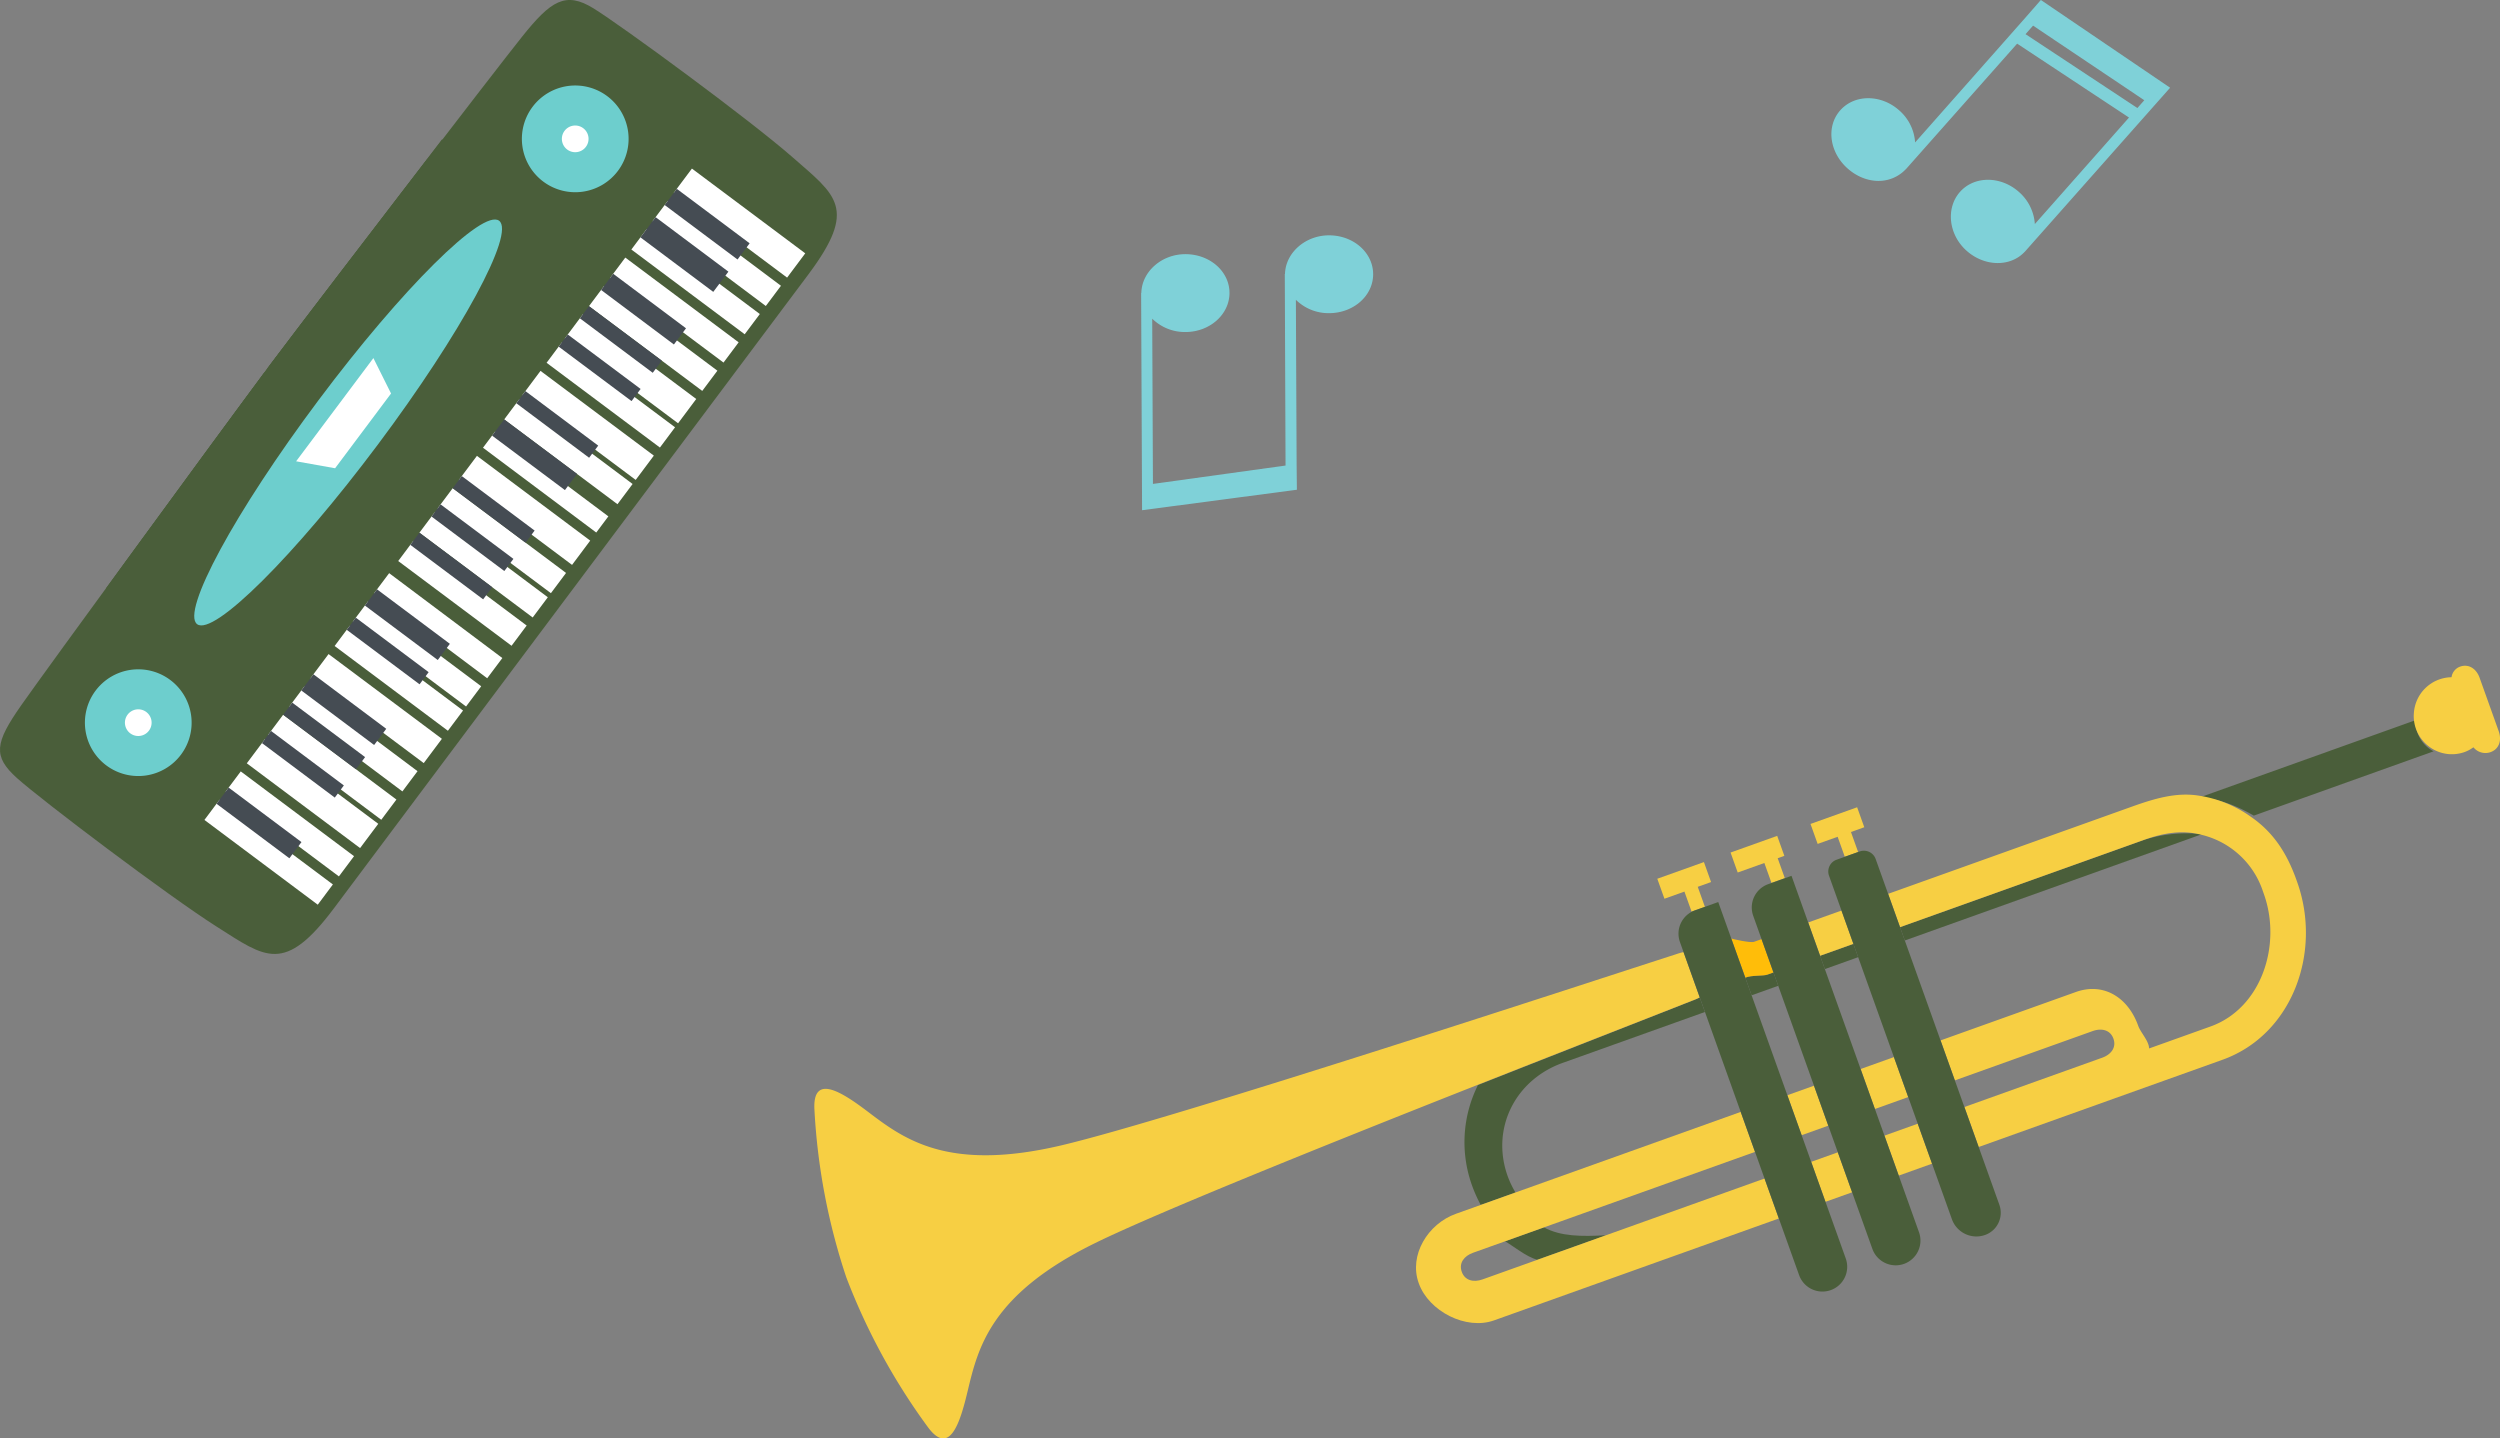 <svg xmlns="http://www.w3.org/2000/svg" width="528" height="303.798" viewBox="0 0 528 303.798"><rect x="0" y="0" width="528" height="303.798" fill="#808080" stroke="none"/><defs><style>.a{fill:none;}.b{fill:#4a5e3a;}.c{fill:#f7cf43;}.d{fill:#ffbd09;}.e{fill:#6dcecd;}.f{fill:#fff;}.g{fill:#454c53;}.h{fill:#7fd1d8;}</style></defs><g transform="translate(-534.023 -295.704)"><g transform="translate(706.011 436.31)"><rect class="a" width="7.471" height="5.977" transform="translate(223.993 93.611) rotate(-19.685)"/><rect class="a" width="5.977" height="5.977" transform="translate(208.517 99.148) rotate(-19.685)"/><rect class="a" width="5.977" height="22.414" transform="translate(197.946 69.603) rotate(-19.685)"/><path class="a" d="M890.169,430.628l.186.522c3.854,10.772-.489,24.159-11.263,28.014l-12.969,4.64c-.026-1.578-1.791-3.366-2.286-4.749l-.027-.075c-2.11-5.9-7.257-9.21-13.153-7.1L822.078,462.1,814.527,441l62.766-22.455C883.2,419.6,887.828,424.088,890.169,430.628Z" transform="translate(-584.222 -382.974)"/><path class="a" d="M855.395,449.236c.668,1.87-.511,3.356-2.379,4.026l-29.1,10.412-2.014-5.628L851,447.634C852.871,446.965,854.726,447.369,855.395,449.236Z" transform="translate(-581.021 -370.475)"/><rect class="a" width="7.471" height="22.414" transform="translate(213.423 64.066) rotate(-19.685)"/><path class="a" d="M758.043,482.852a20.1,20.1,0,0,1-1.649-3.441c-3.6-10.052,1.565-20.334,11.617-23.931l30.045-10.749,7.551,21.1Z" transform="translate(-609.958 -371.605)"/><path class="a" d="M774.493,482.939c-5.255.293-9.58.254-13.107-1.659l44.577-15.948,2.012,5.628Z" transform="translate(-607.294 -362.66)"/><path class="a" d="M753.736,486.548c-1.872.67-3.723.268-4.392-1.6s.508-3.356,2.378-4.026l6.768-2.421c1.71.975,4.337,3.21,6.8,3.917Z" transform="translate(-612.605 -356.943)"/><rect class="b" width="7.471" height="2.989" transform="translate(212.416 61.252) rotate(-19.685)"/><path class="b" d="M776.977,478.111,762.459,483.3c-2.458-.707-5.086-2.942-6.8-3.917l8.206-2.936C767.4,478.365,771.723,478.4,776.977,478.111Z" transform="translate(-609.779 -357.832)"/><path class="b" d="M857.883,418.122l45.834-16.4c-.4.142-.078,1.728.3,2.8a7.051,7.051,0,0,0,3.368,3.826l-37.974,13.586C866.039,419.965,861.948,418.256,857.883,418.122Z" transform="translate(-565.397 -390.278)"/><path class="b" d="M877.6,418.588l-62.766,22.455-1.007-2.814L865.3,419.813A29.806,29.806,0,0,1,877.6,418.588Z" transform="translate(-584.526 -383.017)"/><path class="b" d="M796.988,438.908,798,441.722l-5.628,2.014-1.333-3.726c1.384-.568,3.758-.316,4.66-.638Z" transform="translate(-594.421 -374.133)"/><path class="b" d="M799.369,442.585l1.1,3.078-30.045,10.749c-10.052,3.6-15.212,13.879-11.617,23.931a20.1,20.1,0,0,0,1.649,3.441l-7.34,2.626a29.559,29.559,0,0,1-1.809-4.029,26.958,26.958,0,0,1,1.225-21.282c21.2-8.37,39-15.33,45.274-17.818A11.436,11.436,0,0,0,799.369,442.585Z" transform="translate(-612.373 -372.537)"/><path class="c" d="M665.353,469.7c7.6,5.766,16.849,12.631,40.622,7.063s114.085-35.305,129.9-40.376a14.029,14.029,0,0,1,1.639-.476l3.425,9.575a13.885,13.885,0,0,1-1.57.67c-6.279,2.485-24.418,9.542-45.626,17.913-30.974,12.231-67.573,26.94-80.578,33.337-21.909,10.776-24.621,21.923-26.836,31.2-1.612,6.752-3.836,14.006-8.531,7.458a134.37,134.37,0,0,1-17.115-31.486,134.054,134.054,0,0,1-6.709-35.211C653.448,461.325,659.821,465.5,665.353,469.7Z" transform="translate(-653.944 -375.436)"/><rect class="c" width="7.471" height="7.471" transform="translate(209.899 54.217) rotate(-19.685)"/><path class="d" d="M797.885,441.081l-1.294.463c-.9.323-3.276.07-4.66.638l-2.963-8.279c.021.057,4.021,1,4.826.707l1.573-.564Z" transform="translate(-595.318 -376.306)"/><rect class="c" width="7.471" height="8.966" transform="translate(220.973 85.17) rotate(-19.685)"/><rect class="c" width="5.977" height="8.966" transform="translate(210.53 104.776) rotate(-19.685)"/><rect class="c" width="5.977" height="8.966" transform="translate(205.497 90.707) rotate(-19.685)"/><rect class="c" width="7.471" height="8.966" transform="translate(226.006 99.239) rotate(-19.685)"/><path class="c" d="M828.178,478.7l29.1-10.412c1.869-.67,3.048-2.156,2.379-4.026s-2.524-2.272-4.393-1.6l-29.1,10.412-3.02-8.442,28.579-10.224c5.9-2.11,11.043,1.2,13.153,7.1l.027.075c.495,1.383,2.26,3.171,2.286,4.749l12.969-4.64c10.773-3.855,15.116-17.242,11.263-28.014l-.186-.522a18.122,18.122,0,0,0-13.121-11.981c-3.937-1.008-7.816-.392-12.05,1.123l-51.477,18.416-2.516-7.035,51.476-18.416c4.763-1.7,9.367-3.079,14.078-2.335a25.311,25.311,0,0,1,10.983,4.422c4.7,3.2,7.611,7.558,9.662,13.289l.186.522c5.292,14.794-.987,32.272-15.782,37.565l-22.9,8.192L831.2,487.143Z" transform="translate(-585.288 -385.503)"/><path class="c" d="M811.122,459.446l3.02,8.442-44.577,15.948-8.206,2.936-6.768,2.421c-1.87.67-3.046,2.157-2.378,4.026s2.52,2.272,4.391,1.6l11.549-4.132,14.518-5.193,33.482-11.98,3.02,8.442L767.52,500.438l-8.5,3.039c-5.9,2.113-13.772-1.919-15.883-7.818l-.026-.073c-2.111-5.9,1.955-12.509,7.856-14.62l5.249-1.877,7.34-2.626Z" transform="translate(-615.474 -365.216)"/><path class="c" d="M806.372,420.816l-4.221,1.51-1.51-4.221,9.849-3.523L812,418.8l-2.814,1.007,1.51,4.221-2.814,1.007Z" transform="translate(-590.251 -384.695)"/><path class="b" d="M821.889,477.9l-2.422-6.771-2.421-6.766-7.669-21.435-1.212-3.385-2.825-7.9-1.927-5.387a2.639,2.639,0,0,1,1.6-3.373l2.625-.939,2.256-.807h0a2.637,2.637,0,0,1,3.372,1.6l1.929,5.388,2.824,7.9,1.212,3.385,7.669,21.435,2.421,6.768,2.422,6.769,2.825,7.9,4.826,13.491a4.974,4.974,0,0,1-3.008,6.358h0a5.487,5.487,0,0,1-7.015-3.317l-4.653-13.008Z" transform="translate(-589.114 -381.917)"/><path class="c" d="M796.007,424.524l-5.628,2.013-1.51-4.221,9.849-3.523,1.51,4.221-1.407.5,1.51,4.221-2.814,1.007Z" transform="translate(-595.362 -382.866)"/><path class="b" d="M809.9,482.329l-2.422-6.769-2.421-6.768-7.669-21.435-1.212-3.385-2.825-7.9-1.054-2.947a5.23,5.23,0,0,1,3.162-6.686l1.275-.456,3.385-1.21.265-.1,2.815,7.872,2.825,7.9,1.212,3.385,7.669,21.435,2.421,6.766,2.422,6.769,2.825,7.9,4.74,13.249a5.231,5.231,0,0,1-3.162,6.686h0a5.229,5.229,0,0,1-6.686-3.162l-4.74-13.249Z" transform="translate(-594.007 -380.311)"/><path class="c" d="M783.809,428.888l-4.221,1.51-1.51-4.221,9.849-3.523,1.51,4.221-2.814,1.007,1.51,4.221-2.814,1.007Z" transform="translate(-600.047 -381.19)"/><path class="b" d="M799.108,486.19l-2.422-6.769-2.421-6.768L786.6,451.217l-.908-2.534-3.425-9.575-.759-2.121a5.231,5.231,0,0,1,3.162-6.686l.957-.341,3.385-1.21.584-.209,2.751,7.691,2.963,8.28,1.139,3.182,7.669,21.435,2.421,6.768,2.422,6.769,2.824,7.9,4.741,13.249a5.231,5.231,0,0,1-3.164,6.686h0a5.229,5.229,0,0,1-6.685-3.162l-4.741-13.249Z" transform="translate(-598.692 -378.635)"/><path class="c" d="M889.5,403.784a8.1,8.1,0,0,1,7.958-7.617,2.763,2.763,0,0,1,1.78-2.23c1.87-.67,3.474.466,4.143,2.336l4.036,11.283c.668,1.869.149,3.763-1.721,4.433a3.27,3.27,0,0,1-3.62-1.025,7.181,7.181,0,0,1-1.856,1,7.976,7.976,0,0,1-6.8-.671,8.049,8.049,0,0,1-3.924-7.505Z" transform="translate(-551.68 -393.743)"/></g><g transform="translate(534.023 295.704)"><path class="b" d="M659.339,297.449c-5.889-3.624-8.972-1.595-15.039,5.988-5.943,7.431-44.2,57.271-53.815,70.073l1.344,1.008.462-.617c-.095.128-1.1,1.47-1.1,1.47l-1.345-1.005c-8.933,11.975-45.891,62.5-51.342,70.295-5.566,7.957-6.039,10.743-.9,15.37s31.84,24.817,42.176,31.38,14.3,10.122,24.8-3.912l48.768-65.159c1.667-2.224,2.626-3.508,2.626-3.508,8.956-11.965,38.33-51.213,48.769-65.158,10.5-14.036,5.887-16.682-3.323-24.751S665.229,301.075,659.339,297.449Z" transform="translate(-534.023 -295.704)"/><path class="b" d="M584.672,363.316c-5.867,7.868-21.838,29.647-35.05,47.752l31.661,23.7,34.935-46.674,36.052-48.168-31.662-23.7C606.959,334.007,590.565,355.471,584.672,363.316Z" transform="translate(-527.25 -286.792)"/><path class="b" d="M583.577,362.452c-5.431,7.283-20.241,27.509-32.17,43.907l31.661,23.7,32.392-43.282L648.3,342.905l-31.664-23.7C604.265,335.278,589.034,355.186,583.577,362.452Z" transform="translate(-526.475 -285.499)"/><g transform="translate(17.932 18.058)"><g transform="translate(0 123.3)"><path class="e" d="M564.548,396.516a11.269,11.269,0,1,1-15.773,2.269A11.268,11.268,0,0,1,564.548,396.516Z" transform="translate(-546.526 -394.267)"/><path class="f" d="M556.927,400.723a2.817,2.817,0,1,1-3.945.566A2.815,2.815,0,0,1,556.927,400.723Z" transform="translate(-543.967 -391.709)"/></g><g transform="translate(92.284)"><path class="e" d="M628.9,310.542a11.27,11.27,0,1,1-15.776,2.269A11.27,11.27,0,0,1,628.9,310.542Z" transform="translate(-610.872 -308.295)"/><path class="f" d="M621.271,314.751a2.817,2.817,0,1,1-3.944.567A2.814,2.814,0,0,1,621.271,314.751Z" transform="translate(-608.314 -305.736)"/></g></g><g transform="translate(43.174 35.608)"><rect class="f" width="5.337" height="29.882" transform="matrix(0.599, -0.801, 0.801, 0.599, 0, 137.564)"/><rect class="f" width="5.336" height="29.883" transform="translate(4.476 131.584) rotate(-53.191)"/><rect class="f" width="6.403" height="29.883" transform="translate(8.951 125.604) rotate(-53.195)"/><rect class="f" width="5.337" height="29.883" transform="translate(13.43 119.618) rotate(-53.172)"/><rect class="f" width="5.336" height="29.883" transform="matrix(0.599, -0.8, 0.8, 0.599, 17.907, 113.636)"/><rect class="f" width="6.404" height="29.883" transform="matrix(0.599, -0.801, 0.801, 0.599, 22.382, 107.659)"/><rect class="f" width="5.336" height="29.884" transform="translate(27.497 100.825) rotate(-53.193)"/><rect class="f" width="5.336" height="29.883" transform="translate(31.336 95.695) rotate(-53.178)"/><rect class="f" width="5.336" height="29.883" transform="matrix(0.6, -0.8, 0.8, 0.6, 35.814, 89.71)"/><rect class="f" width="5.336" height="29.883" transform="matrix(0.599, -0.801, 0.801, 0.599, 40.928, 82.88)"/><rect class="f" width="5.336" height="29.883" transform="translate(45.404 76.9) rotate(-53.189)"/><rect class="f" width="5.337" height="29.883" transform="matrix(0.599, -0.801, 0.801, 0.599, 49.242, 71.771)"/><rect class="f" width="6.403" height="29.883" transform="translate(53.717 65.794) rotate(-53.196)"/><rect class="f" width="4.269" height="29.884" transform="translate(58.834 58.953) rotate(-53.175)"/><rect class="f" width="5.335" height="29.883" transform="translate(63.311 52.975) rotate(-53.186)"/><rect class="f" width="6.403" height="29.882" transform="matrix(0.599, -0.801, 0.801, 0.599, 67.147, 47.851)"/><rect class="f" width="5.337" height="29.884" transform="matrix(0.599, -0.801, 0.801, 0.599, 72.264, 41.011)"/><rect class="f" width="6.404" height="29.883" transform="matrix(0.599, -0.801, 0.801, 0.599, 76.099, 35.888)"/><rect class="f" width="5.335" height="29.883" transform="translate(81.214 29.055) rotate(-53.204)"/><rect class="f" width="5.336" height="29.883" transform="matrix(0.599, -0.801, 0.801, 0.599, 85.694, 23.068)"/><rect class="f" width="5.336" height="29.883" transform="matrix(0.599, -0.801, 0.801, 0.599, 90.17, 17.089)"/><rect class="f" width="5.337" height="29.883" transform="translate(94.649 11.103) rotate(-53.161)"/><rect class="f" width="6.402" height="29.883" transform="matrix(0.599, -0.801, 0.801, 0.599, 99.124, 5.125)"/></g><rect class="g" width="4.269" height="19.211" transform="translate(45.731 169.756) rotate(-53.191)"/><rect class="g" width="3.201" height="19.211" transform="translate(55.325 156.937) rotate(-53.182)"/><rect class="g" width="3.201" height="19.212" transform="matrix(0.599, -0.801, 0.801, 0.599, 59.801, 150.956)"/><rect class="g" width="4.27" height="19.21" transform="translate(63.638 145.829) rotate(-53.177)"/><rect class="g" width="3.202" height="19.21" transform="translate(73.231 133.014) rotate(-53.182)"/><rect class="g" width="4.269" height="19.211" transform="matrix(0.599, -0.801, 0.801, 0.599, 77.067, 127.888)"/><rect class="g" width="3.202" height="19.21" transform="translate(86.66 115.072) rotate(-53.188)"/><rect class="g" width="3.203" height="19.209" transform="translate(91.136 109.093) rotate(-53.194)"/><rect class="g" width="3.201" height="19.211" transform="translate(95.612 103.11) rotate(-53.199)"/><rect class="g" width="4.269" height="19.209" transform="matrix(0.599, -0.801, 0.801, 0.599, 103.927, 92.002)"/><rect class="g" width="3.202" height="19.212" transform="translate(109.044 85.163) rotate(-53.168)"/><rect class="g" width="3.201" height="19.212" transform="translate(117.992 73.209) rotate(-53.223)"/><rect class="g" width="3.203" height="19.21" transform="matrix(0.599, -0.801, 0.801, 0.599, 122.47, 67.227)"/><rect class="g" width="4.269" height="19.21" transform="translate(126.95 61.24) rotate(-53.17)"/><rect class="g" width="5.336" height="19.21" transform="translate(135.263 50.133) rotate(-53.178)"/><rect class="g" width="4.269" height="19.21" transform="matrix(0.599, -0.801, 0.801, 0.599, 140.378, 43.3)"/><path class="e" d="M627.015,328.29c3.462,2.592-8.01,23.763-25.622,47.294s-34.69,40.5-38.151,37.915,8.01-23.763,25.62-47.294S623.556,325.7,627.015,328.29Z" transform="translate(-521.603 -281.669)"/><path class="f" d="M597.68,355.916l-11.818,15.789-8.232-1.469,16.32-21.8Z" transform="translate(-515.09 -272.81)"/></g><path class="h" d="M741.772,330.359c-5.087,0-9.217,3.76-9.306,8.183h-.086v0c0,.006.042.013.042.02l.159,40.417-28.008,3.881-.152-34.9a9.834,9.834,0,0,0,7.009,2.821c5.142,0,9.312-3.7,9.312-8.259s-4.168-8.186-9.311-8.186c-5.086,0-9.216,3.759-9.306,8.182h-.086v0c0,.007.042.014.042.02l.195,45.085h0l0,.793,32.7-4.327-.055-5.364-.156-34.75a9.83,9.83,0,0,0,7.006,2.822c5.142,0,9.311-3.661,9.311-8.224S746.913,330.359,741.772,330.359Z" transform="translate(72.949 15.047)"/><path class="h" d="M844.776,348.632l.012-.011.013-.014,29.943-33.8h0l.51-.575L847.958,295.7l-3.524,4.031L821.4,325.79a9.819,9.819,0,0,0-3.35-6.768c-3.836-3.423-9.41-3.439-12.447-.034s-2.316,8.857,1.52,12.281c3.792,3.383,9.1,3.638,12.407.073l.009.009-.052.057.013-.019.017-.023,23.429-26.445,23.628,15.61-19.889,22.494a9.83,9.83,0,0,0-3.347-6.771c-3.838-3.423-9.41-3.439-12.447-.036s-2.458,9.018,1.378,12.441c3.792,3.385,9.248,3.469,12.264.234l.009.007Zm-.057-45.715,1.592-1.8,23.49,15.757-1.457,1.648Z" transform="translate(117.095 0)"/></g></svg>